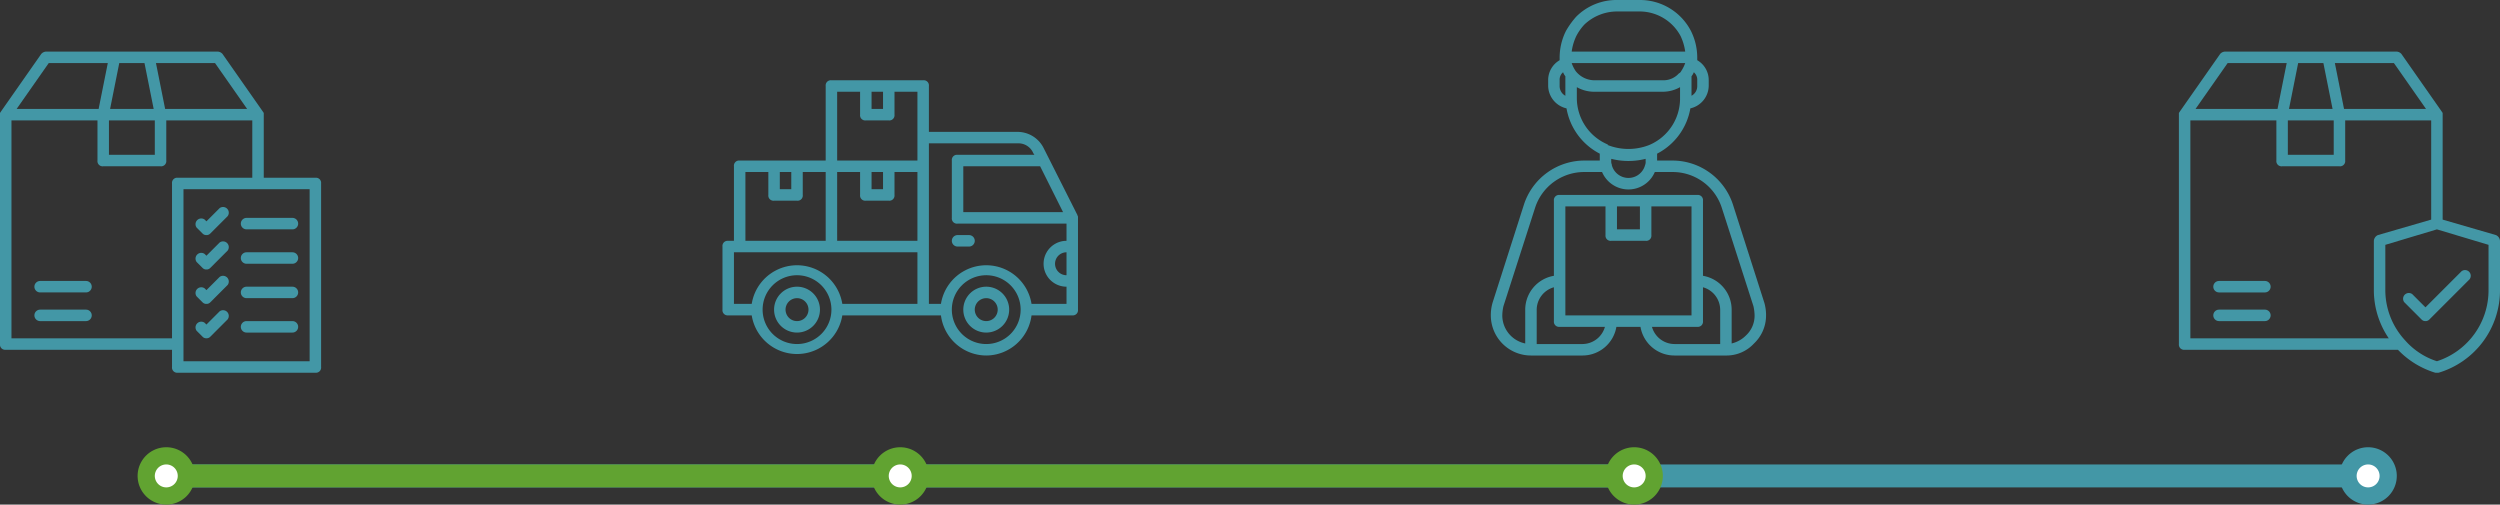 <svg id="Layer_1" data-name="Layer 1" xmlns="http://www.w3.org/2000/svg" viewBox="0 0 436 88">
  <rect x="0" y="0" width="436" height="88" fill="#333333" stroke="none"/>
  <defs>
    <style>
      .cls-1 {
        fill: #4397a6;
      }

      .cls-2 {
        fill: #61a331;
      }

      .cls-3 {
        fill: #fff;
      }
    </style>
  </defs>
  <path class="cls-1" d="M412,85H30a2,2,0,0,1,0-4H412a2,2,0,0,1,0,4Z"/>
  <path class="cls-2" d="M283.5,85h-125a2,2,0,0,1,0-4h125a2,2,0,0,1,0,4Z"/>
  <path class="cls-2" d="M155,85H30a2,2,0,0,1,0-4H155a2,2,0,0,1,0,4Z"/>
  <g>
    <circle class="cls-3" cx="29" cy="83" r="3.5"/>
    <path class="cls-2" d="M29,88a5,5,0,1,1,5-5A5,5,0,0,1,29,88Zm0-7a2,2,0,1,0,2,2A2,2,0,0,0,29,81Z"/>
  </g>
  <g>
    <circle class="cls-3" cx="157" cy="83" r="3.5"/>
    <path class="cls-2" d="M157,88a5,5,0,1,1,5-5A5,5,0,0,1,157,88Zm0-7a2,2,0,1,0,2,2A2,2,0,0,0,157,81Z"/>
  </g>
  <g>
    <circle class="cls-3" cx="285" cy="83" r="3.5"/>
    <path class="cls-2" d="M285,88a5,5,0,1,1,5-5A5,5,0,0,1,285,88Zm0-7a2,2,0,1,0,2,2A2,2,0,0,0,285,81Z"/>
  </g>
  <g>
    <circle class="cls-3" cx="413" cy="83" r="3.5"/>
    <path class="cls-1" d="M413,88a5,5,0,1,1,5-5A5,5,0,0,1,413,88Zm0-7a2,2,0,1,0,2,2A2,2,0,0,0,413,81Z"/>
  </g>
  <path class="cls-1" d="M425,65h-.3a15.1,15.1,0,0,1-6.5-4H381a.9.9,0,0,1-1-1V19.7h0l.2-.3,7-10A1.2,1.2,0,0,1,388,9h30a1.2,1.2,0,0,1,.8.4l7,10,.2.3h0V38.3l9.3,2.7a1.2,1.2,0,0,1,.7,1v8.6A15,15,0,0,1,425.3,65Zm-5.6-5.7A12.5,12.5,0,0,0,425,63a13,13,0,0,0,9-12.4V42.7L425,40l-9,2.7v7.9a12.9,12.9,0,0,0,3.4,8.7ZM382,59h34.6a14.9,14.9,0,0,1-2.6-8.4V42a1.2,1.2,0,0,1,.7-1l9.3-2.7V21H409v7a.9.9,0,0,1-1,1H398a.9.9,0,0,1-1-1V21H382Zm17-32h8V21h-8Zm9.8-8h14.3l-5.6-8H407.2Zm-9.6,0h7.6l-1.6-8h-4.4Zm-16.3,0h14.3l1.6-8H388.5ZM423,56a.9.9,0,0,1-.7-.3l-3-3a1,1,0,0,1,1.4-1.4l2.3,2.3,6.3-6.3a1,1,0,0,1,1.4,1.4l-7,7A.9.9,0,0,1,423,56Zm-28,0h-8a1,1,0,0,1,0-2h8a1,1,0,0,1,0,2Zm0-5h-8a1,1,0,0,1,0-2h8a1,1,0,0,1,0,2Z"/>
  <path class="cls-1" d="M267,62h0a7,7,0,0,1-7-7,7.8,7.8,0,0,1,.3-2.2l5.5-17.2A11.1,11.1,0,0,1,276.3,28H279V26.8a11,11,0,0,1-5.8-7.9A4.1,4.1,0,0,1,270,15V14a4,4,0,0,1,2-3.5V10a10.4,10.4,0,0,1,1.1-4.6,14.4,14.4,0,0,1,1.8-2.5A9.9,9.9,0,0,1,282,0h4a10,10,0,0,1,8.9,5.4A10.4,10.4,0,0,1,296,10v.5a4,4,0,0,1,2,3.5v1a4.1,4.1,0,0,1-3.2,3.9,11,11,0,0,1-5.8,7.9V28h2.7a11.1,11.1,0,0,1,10.5,7.6l5.5,17.2A7.8,7.8,0,0,1,308,55a6.7,6.7,0,0,1-2.1,4.9A6.5,6.5,0,0,1,301,62h-9a6,6,0,0,1-5.9-5h-4.2a6,6,0,0,1-5.9,5Zm21.1-5a4.1,4.1,0,0,0,3.9,3h8V54a4.1,4.1,0,0,0-3-3.9V56a.9.9,0,0,1-1,1ZM268,60h8a4.1,4.1,0,0,0,3.9-3H272a.9.9,0,0,1-1-1V50.1a4.1,4.1,0,0,0-3,3.9Zm29-11.9a6,6,0,0,1,5,5.9v5.9a5.2,5.2,0,0,0,2.5-1.4A4.7,4.7,0,0,0,306,55a7.8,7.8,0,0,0-.2-1.6l-5.5-17.1a9,9,0,0,0-8.6-6.3h-3.1a5,5,0,0,1-9.2,0h-3.1a9,9,0,0,0-8.6,6.3l-5.5,17.1A7.8,7.8,0,0,0,262,55a5,5,0,0,0,4,4.9V54a6,6,0,0,1,5-5.9V35a.9.9,0,0,1,1-1h24a.9.9,0,0,1,1,1ZM287,55h8V36h-7v5a.9.9,0,0,1-1,1h-6a.9.9,0,0,1-1-1V36h-7V55Zm-5-15h4V36h-4Zm-.9-11.2a3,3,0,0,0,5.8,0h0a1.5,1.5,0,0,0,.1-.7v-.4a12.2,12.2,0,0,1-6,0V28a1.5,1.5,0,0,0,.1.7Zm-.7-3.5a9.9,9.9,0,0,0,7.2,0h0A8.8,8.8,0,0,0,293,17V15.2a6.1,6.1,0,0,1-3,.8H278a6.1,6.1,0,0,1-3-.8V17a8.8,8.8,0,0,0,5.4,8.2Zm14.6-12v3.4a1.9,1.9,0,0,0,1-1.7V14a1.7,1.7,0,0,0-.6-1.4A2.5,2.5,0,0,1,295,13.3Zm-22.4-.7A1.7,1.7,0,0,0,272,14v1a1.9,1.9,0,0,0,1,1.7V13.3A2.5,2.5,0,0,1,272.6,12.6Zm2.2-.2A4.2,4.2,0,0,0,278,14h12a3.6,3.6,0,0,0,2.8-1.2.8.8,0,0,0,.4-.4h0a6.1,6.1,0,0,0,.7-1.4H274.1a6.1,6.1,0,0,0,.7,1.4ZM274.1,9h19.8a9.2,9.2,0,0,0-.8-2.7A8.1,8.1,0,0,0,286,2h-4a8.3,8.3,0,0,0-5.7,2.3,9,9,0,0,0-1.4,2A9.2,9.2,0,0,0,274.1,9Z"/>
  <path class="cls-1" d="M172,62a8,8,0,0,1-7.9-7H146.9a8,8,0,0,1-15.8,0H127a.9.9,0,0,1-1-1V43a.9.9,0,0,1,1-1h1V29a.9.9,0,0,1,1-1h15V15a.9.9,0,0,1,1-1h16a.9.9,0,0,1,1,1v8h15.5a5.1,5.1,0,0,1,4.5,2.8l5.9,11.7c0,.1.1.2.1.3V54a.9.9,0,0,1-1,1h-7.1A8,8,0,0,1,172,62Zm-6-8a6,6,0,1,0,6-6A6,6,0,0,0,166,54Zm-33,0a6,6,0,1,0,6-6A6,6,0,0,0,133,54Zm46.9-1H186V50a4,4,0,0,1,0-8V39H167a.9.9,0,0,1-1-1V28a.9.9,0,0,1,1-1h13.4l-.2-.3a2.8,2.8,0,0,0-2.7-1.7H162V53h2.1a8,8,0,0,1,15.8,0Zm-33,0H160V44H128v9h3.1a8,8,0,0,1,15.8,0ZM186,44a2,2,0,0,0,0,4Zm-40-2h14V30h-4v4a.9.9,0,0,1-1,1h-4a.9.9,0,0,1-1-1V30h-4Zm-16,0h14V30h-4v4a.9.9,0,0,1-1,1h-4a.9.9,0,0,1-1-1V30h-4Zm38-5h17.4l-4-8H168Zm-16-4h2V30h-2Zm-16,0h2V30h-2Zm19-5h5V16h-4v4a.9.9,0,0,1-1,1h-4a.9.9,0,0,1-1-1V16h-4V28Zm-3-9h2V16h-2Zm20,39a4,4,0,1,1,4-4A4,4,0,0,1,172,58Zm0-6a2,2,0,1,0,2,2A2,2,0,0,0,172,52Zm-33,6a4,4,0,1,1,4-4A4,4,0,0,1,139,58Zm0-6a2,2,0,1,0,2,2A2,2,0,0,0,139,52Zm30-9h-2a1,1,0,0,1,0-2h2a1,1,0,0,1,0,2Z"/>
  <path class="cls-1" d="M55,65H31a.9.9,0,0,1-1-1V61H1a.9.9,0,0,1-1-1V19.7H0l.2-.3,7-10A1.2,1.2,0,0,1,8,9H38a1.2,1.2,0,0,1,.8.4l7,10,.2.3h0V31h9a.9.9,0,0,1,1,1V64A.9.9,0,0,1,55,65ZM32,63H54V33H32ZM2,59H30V32a.9.9,0,0,1,1-1H44V21H29v7a.9.9,0,0,1-1,1H18a.9.9,0,0,1-1-1V21H2ZM19,27h8V21H19Zm9.8-8H43.1l-5.6-8H27.2Zm-9.6,0h7.6l-1.6-8H20.8ZM2.9,19H17.2l1.6-8H8.5ZM36,59a.9.9,0,0,1-.7-.3l-1-1a1,1,0,0,1,1.4-1.4l.3.3,2.3-2.3a1,1,0,0,1,1.4,1.4l-3,3A.9.9,0,0,1,36,59Zm15-1H43a1,1,0,0,1,0-2h8a1,1,0,0,1,0,2ZM15,56H7a1,1,0,0,1,0-2h8a1,1,0,0,1,0,2Zm21-3a.9.9,0,0,1-.7-.3l-1-1a1,1,0,0,1,1.4-1.4l.3.3,2.3-2.3a1,1,0,0,1,1.4,1.4l-3,3A.9.9,0,0,1,36,53Zm15-1H43a1,1,0,0,1,0-2h8a1,1,0,0,1,0,2ZM15,51H7a1,1,0,0,1,0-2h8a1,1,0,0,1,0,2Zm21-4a.9.9,0,0,1-.7-.3l-1-1a1,1,0,0,1,1.4-1.4l.3.3,2.3-2.3a1,1,0,0,1,1.4,1.4l-3,3A.9.9,0,0,1,36,47Zm15-1H43a1,1,0,0,1,0-2h8a1,1,0,0,1,0,2ZM36,41a.9.9,0,0,1-.7-.3l-1-1a1,1,0,0,1,1.4-1.4l.3.3,2.3-2.3a1,1,0,0,1,1.4,1.4l-3,3A.9.9,0,0,1,36,41Zm15-1H43a1,1,0,0,1,0-2h8a1,1,0,0,1,0,2Z"/>
</svg>
